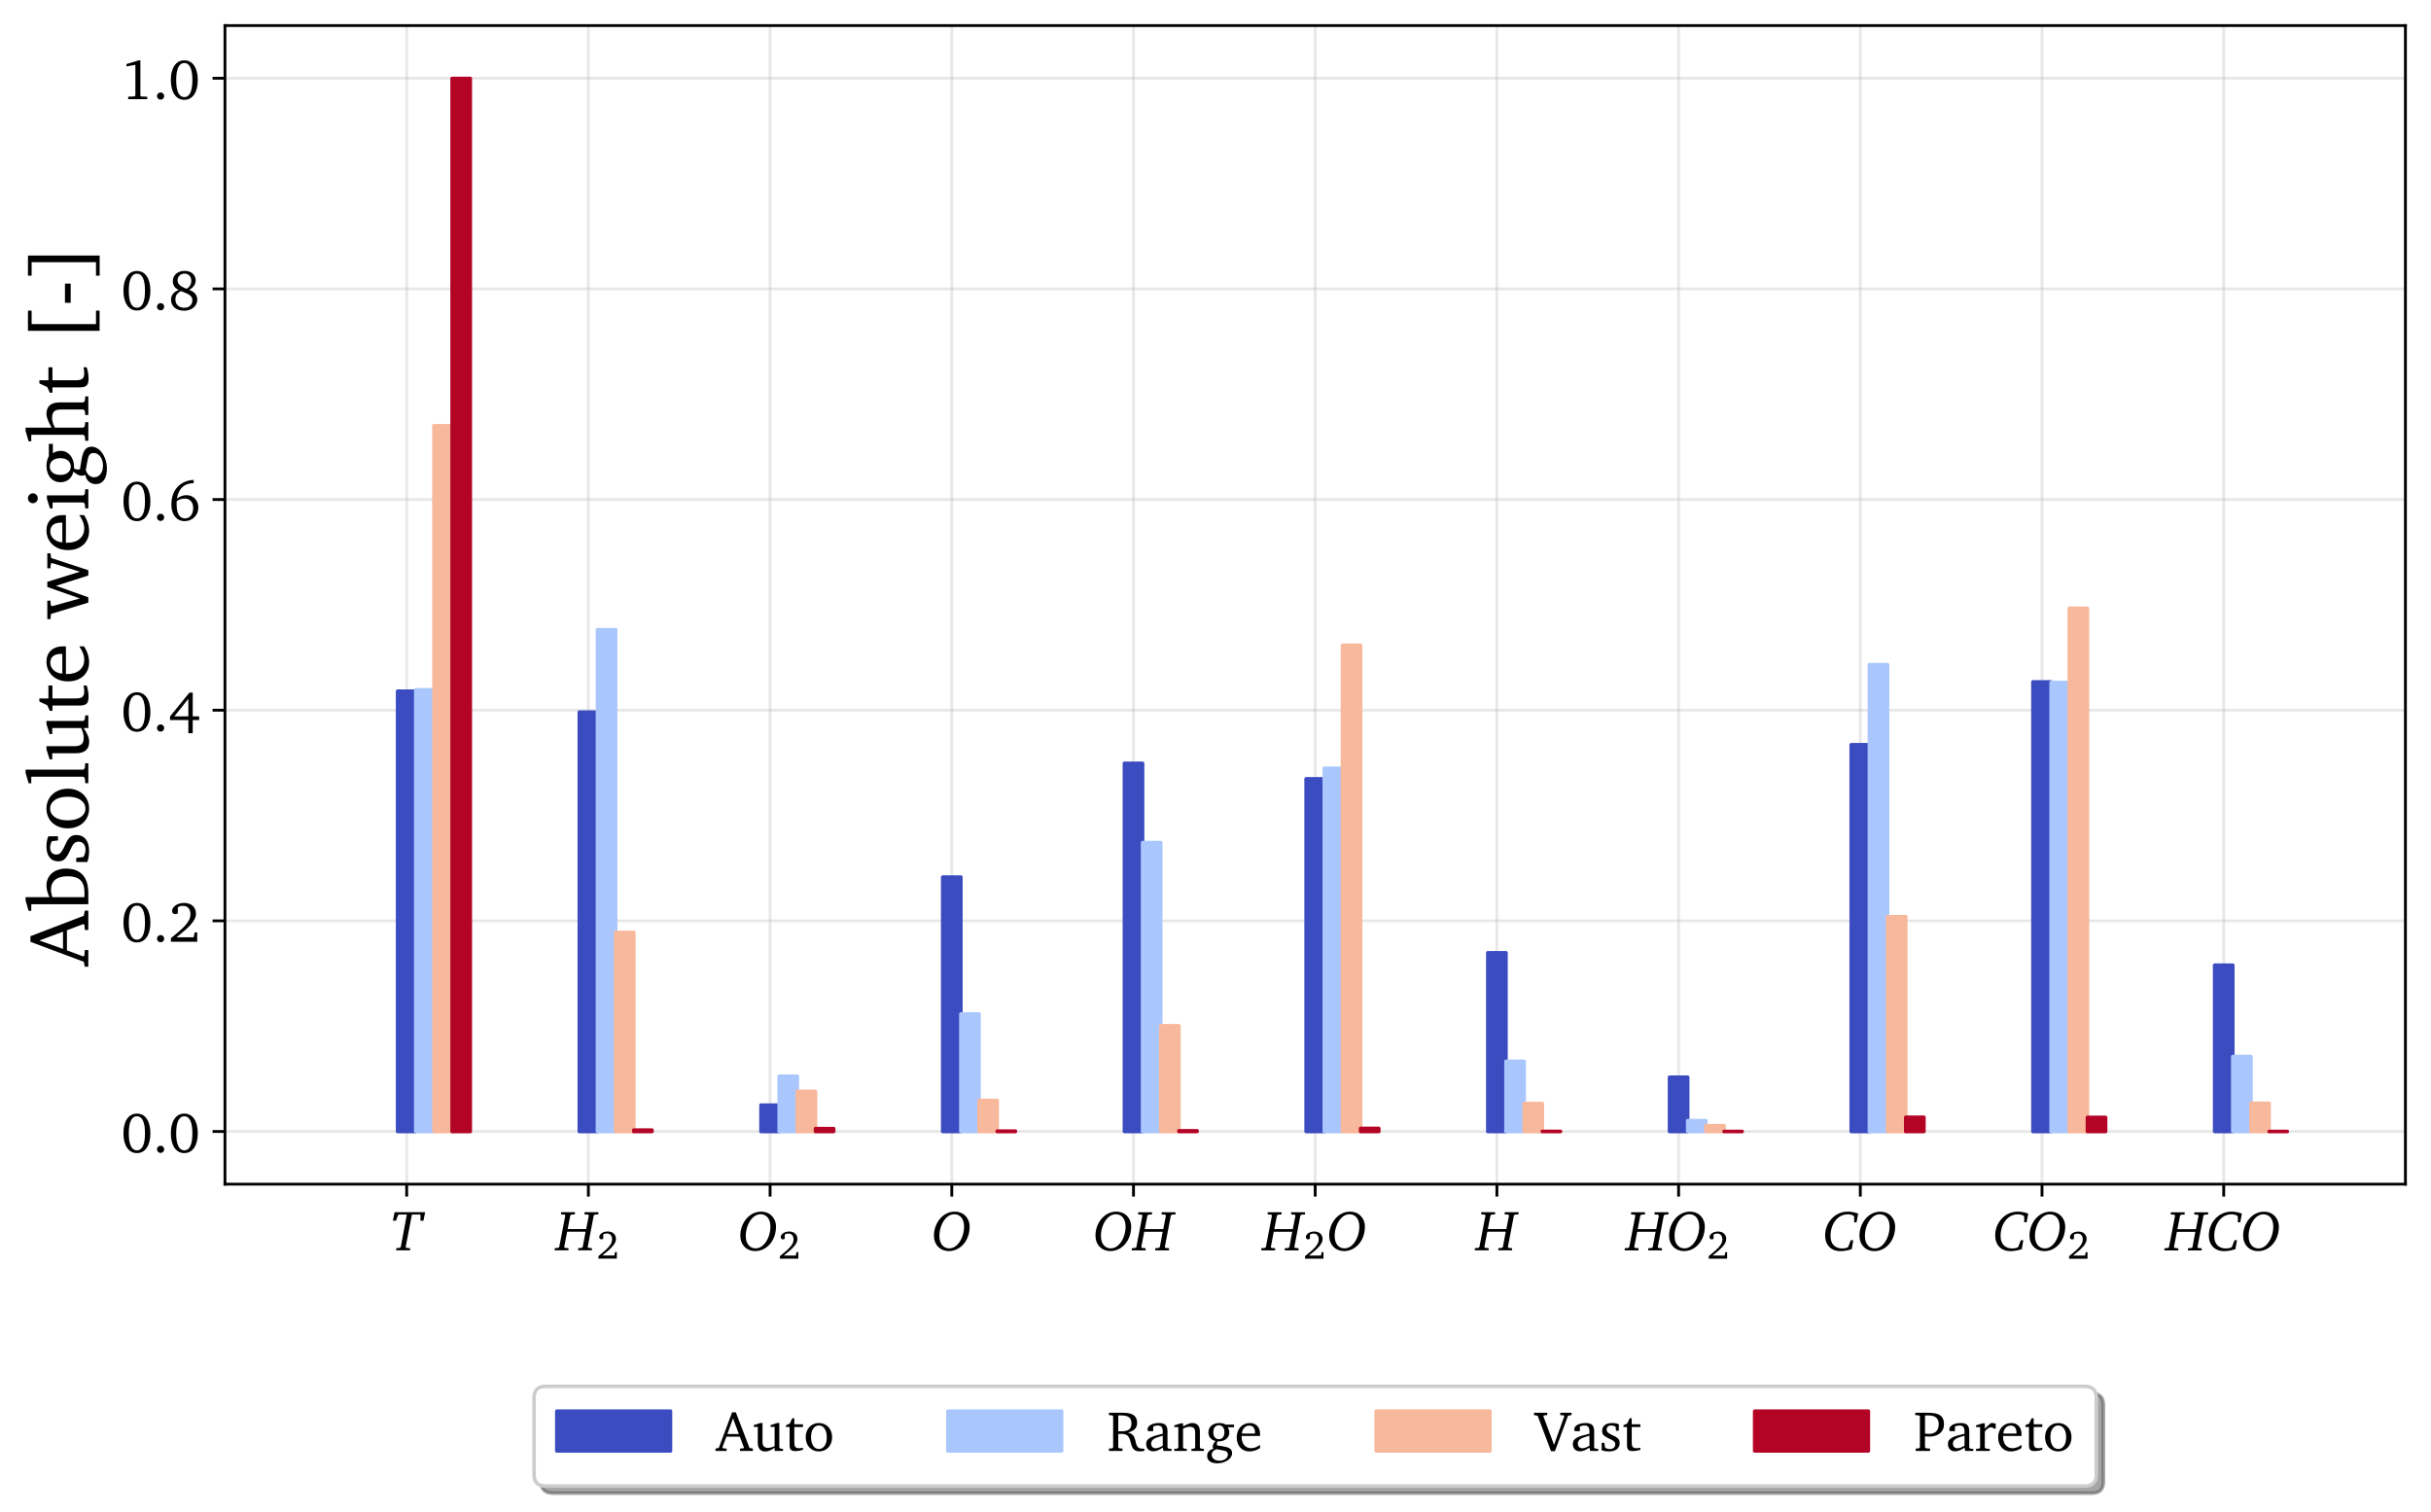 <?xml version="1.0" encoding="utf-8" standalone="no"?>
<!DOCTYPE svg PUBLIC "-//W3C//DTD SVG 1.1//EN"
  "http://www.w3.org/Graphics/SVG/1.1/DTD/svg11.dtd">
<!-- Created with matplotlib (https://matplotlib.org/) -->
<svg height="425.546pt" version="1.1" viewBox="0 0 684.331 425.546" width="684.331pt" xmlns="http://www.w3.org/2000/svg" xmlns:xlink="http://www.w3.org/1999/xlink">
 <defs>
  <style type="text/css">
*{stroke-linecap:butt;stroke-linejoin:round;}
  </style>
 </defs>
 <g id="figure_1">
  <g id="patch_1">
   <path d="M 0 425.546 
L 684.331 425.546 
L 684.331 0 
L 0 0 
z
" style="fill:#ffffff;"/>
  </g>
  <g id="axes_1">
   <g id="patch_2">
    <path d="M 63.331 333.36 
L 677.131 333.36 
L 677.131 7.2 
L 63.331 7.2 
z
" style="fill:#ffffff;"/>
   </g>
   <g id="matplotlib.axis_1">
    <g id="xtick_1">
     <g id="line2d_1">
      <path clip-path="url(#p8cff51b302)" d="M 114.481 333.36 
L 114.481 7.2 
" style="fill:none;stroke:#b0b0b0;stroke-linecap:square;stroke-opacity:0.3;stroke-width:0.8;"/>
     </g>
     <g id="line2d_2">
      <defs>
       <path d="M 0 0 
L 0 3.5 
" id="m702a5526df" style="stroke:#000000;stroke-width:0.8;"/>
      </defs>
      <g>
       <use style="stroke:#000000;stroke-width:0.8;" x="114.481" xlink:href="#m702a5526df" y="333.36"/>
      </g>
     </g>
     <g id="text_1">
      <!-- $T$ -->
      <defs>
       <path d="M 7.203 67.094 
L 4.297 52.203 
L 9.797 52.203 
L 13 61.5 
L 14.703 63 
L 28.797 63 
L 18.094 5.797 
L 16.5 4.406 
L 10.094 3.797 
L 10.094 0 
L 34.5 0 
L 34.5 3.797 
L 28 4.406 
L 26.703 5.797 
L 37.703 63 
L 51.906 63 
L 53 61.5 
L 52.594 52.203 
L 58 52.203 
L 61 67.094 
z
" id="Charter-Italic-84"/>
      </defs>
      <g transform="translate(109.921 352.135)scale(0.16 -0.16)">
       <use transform="translate(0 0.906)" xlink:href="#Charter-Italic-84"/>
      </g>
     </g>
    </g>
    <g id="xtick_2">
     <g id="line2d_3">
      <path clip-path="url(#p8cff51b302)" d="M 165.631 333.36 
L 165.631 7.2 
" style="fill:none;stroke:#b0b0b0;stroke-linecap:square;stroke-opacity:0.3;stroke-width:0.8;"/>
     </g>
     <g id="line2d_4">
      <g>
       <use style="stroke:#000000;stroke-width:0.8;" x="165.631" xlink:href="#m702a5526df" y="333.36"/>
      </g>
     </g>
     <g id="text_2">
      <!-- $H_2$ -->
      <defs>
       <path d="M 8.406 67.094 
L 8.406 63.297 
L 14.906 62.797 
L 15.906 61.297 
L 5.203 5.797 
L 3.594 4.406 
L -2.797 3.797 
L -2.797 0 
L 21.5 0 
L 21.5 3.797 
L 15.094 4.406 
L 13.906 5.797 
L 19.094 32.797 
L 51.594 32.797 
L 46.5 5.797 
L 45 4.406 
L 38.5 3.797 
L 38.5 0 
L 62.703 0 
L 62.703 3.797 
L 56.297 4.406 
L 55.297 5.797 
L 65.906 61.297 
L 67.5 62.797 
L 74.094 63.297 
L 74.094 67.094 
L 49.703 67.094 
L 49.703 63.297 
L 56.094 62.797 
L 57.297 61.297 
L 52.594 37.406 
L 20 37.406 
L 24.703 61.297 
L 26.203 62.797 
L 32.797 63.297 
L 32.797 67.094 
z
" id="Charter-Italic-72"/>
       <path d="M 44.203 7.906 
L 46 16.406 
L 50.5 16.406 
L 50.5 0 
L 4.203 0 
L 4.203 6.297 
Q 12.406 13 18.797 18.5 
Q 25.203 24 29.594 28.953 
Q 34 33.906 36.297 38.547 
Q 38.594 43.203 38.594 48.094 
Q 38.594 55.297 35.094 59.25 
Q 31.594 63.203 25.297 63.203 
Q 23 63.203 20.844 62.641 
Q 18.703 62.094 16.406 60.797 
L 16.406 50.094 
Q 14.297 48.594 11.906 48.594 
Q 9.297 48.594 7.797 50.094 
Q 6.297 51.594 6.297 54.203 
Q 6.297 56.797 7.844 59.344 
Q 9.406 61.906 12.25 63.906 
Q 15.094 65.906 18.938 67.094 
Q 22.797 68.297 27.5 68.297 
Q 32.297 68.297 36.141 66.938 
Q 40 65.594 42.703 63.094 
Q 45.406 60.594 46.844 57.094 
Q 48.297 53.594 48.297 49.406 
Q 48.297 44.703 46.047 40.094 
Q 43.797 35.5 39.438 30.547 
Q 35.094 25.594 28.75 20.047 
Q 22.406 14.5 14.094 7.906 
z
" id="Charter-50"/>
      </defs>
      <g transform="translate(156.591 352.135)scale(0.16 -0.16)">
       <use transform="translate(0 0.906)" xlink:href="#Charter-Italic-72"/>
       <use transform="translate(71.2 -13.672)scale(0.7)" xlink:href="#Charter-50"/>
      </g>
     </g>
    </g>
    <g id="xtick_3">
     <g id="line2d_5">
      <path clip-path="url(#p8cff51b302)" d="M 216.781 333.36 
L 216.781 7.2 
" style="fill:none;stroke:#b0b0b0;stroke-linecap:square;stroke-opacity:0.3;stroke-width:0.8;"/>
     </g>
     <g id="line2d_6">
      <g>
       <use style="stroke:#000000;stroke-width:0.8;" x="216.781" xlink:href="#m702a5526df" y="333.36"/>
      </g>
     </g>
     <g id="text_3">
      <!-- $O_2$ -->
      <defs>
       <path d="M 40.5 68.203 
C 30.297 68.203 20.297 63.094 13.5 54.094 
C 7.406 46.094 4.094 36.297 4.094 25.906 
C 4.094 10 15 -1.203 30.5 -1.203 
C 40.906 -1.203 50.797 3.906 57.703 12.906 
C 63.594 20.594 66.906 30.797 66.906 42 
C 66.906 50.797 63 58.594 56.203 63.594 
C 52.203 66.5 46.797 68.203 40.5 68.203 
z
M 57.094 41.906 
C 57.094 32 54 22 49.203 14.906 
C 44.094 7.406 37.906 3.594 31 3.594 
C 20.703 3.594 13.703 11.906 13.703 25.297 
C 13.703 35.094 16.703 45.094 21.594 52.297 
C 26.703 59.797 33 63.594 39.797 63.594 
C 50.203 63.594 57.094 55.5 57.094 41.906 
z
" id="Charter-Italic-79"/>
      </defs>
      <g transform="translate(207.741 352.135)scale(0.16 -0.16)">
       <use transform="translate(0 0.797)" xlink:href="#Charter-Italic-79"/>
       <use transform="translate(70.8 -13.781)scale(0.7)" xlink:href="#Charter-50"/>
      </g>
     </g>
    </g>
    <g id="xtick_4">
     <g id="line2d_7">
      <path clip-path="url(#p8cff51b302)" d="M 267.931 333.36 
L 267.931 7.2 
" style="fill:none;stroke:#b0b0b0;stroke-linecap:square;stroke-opacity:0.3;stroke-width:0.8;"/>
     </g>
     <g id="line2d_8">
      <g>
       <use style="stroke:#000000;stroke-width:0.8;" x="267.931" xlink:href="#m702a5526df" y="333.36"/>
      </g>
     </g>
     <g id="text_4">
      <!-- $O$ -->
      <g transform="translate(262.251 352.135)scale(0.16 -0.16)">
       <use transform="translate(0 0.797)" xlink:href="#Charter-Italic-79"/>
      </g>
     </g>
    </g>
    <g id="xtick_5">
     <g id="line2d_9">
      <path clip-path="url(#p8cff51b302)" d="M 319.081 333.36 
L 319.081 7.2 
" style="fill:none;stroke:#b0b0b0;stroke-linecap:square;stroke-opacity:0.3;stroke-width:0.8;"/>
     </g>
     <g id="line2d_10">
      <g>
       <use style="stroke:#000000;stroke-width:0.8;" x="319.081" xlink:href="#m702a5526df" y="333.36"/>
      </g>
     </g>
     <g id="text_5">
      <!-- $OH$ -->
      <g transform="translate(307.721 352.135)scale(0.16 -0.16)">
       <use transform="translate(0 0.797)" xlink:href="#Charter-Italic-79"/>
       <use transform="translate(70.8 0.797)" xlink:href="#Charter-Italic-72"/>
      </g>
     </g>
    </g>
    <g id="xtick_6">
     <g id="line2d_11">
      <path clip-path="url(#p8cff51b302)" d="M 370.231 333.36 
L 370.231 7.2 
" style="fill:none;stroke:#b0b0b0;stroke-linecap:square;stroke-opacity:0.3;stroke-width:0.8;"/>
     </g>
     <g id="line2d_12">
      <g>
       <use style="stroke:#000000;stroke-width:0.8;" x="370.231" xlink:href="#m702a5526df" y="333.36"/>
      </g>
     </g>
     <g id="text_6">
      <!-- $H_2O$ -->
      <g transform="translate(355.511 352.135)scale(0.16 -0.16)">
       <use transform="translate(0 0.797)" xlink:href="#Charter-Italic-72"/>
       <use transform="translate(71.2 -13.781)scale(0.7)" xlink:href="#Charter-50"/>
       <use transform="translate(112.55 0.797)" xlink:href="#Charter-Italic-79"/>
      </g>
     </g>
    </g>
    <g id="xtick_7">
     <g id="line2d_13">
      <path clip-path="url(#p8cff51b302)" d="M 421.381 333.36 
L 421.381 7.2 
" style="fill:none;stroke:#b0b0b0;stroke-linecap:square;stroke-opacity:0.3;stroke-width:0.8;"/>
     </g>
     <g id="line2d_14">
      <g>
       <use style="stroke:#000000;stroke-width:0.8;" x="421.381" xlink:href="#m702a5526df" y="333.36"/>
      </g>
     </g>
     <g id="text_7">
      <!-- $H$ -->
      <g transform="translate(415.621 352.135)scale(0.16 -0.16)">
       <use transform="translate(0 0.906)" xlink:href="#Charter-Italic-72"/>
      </g>
     </g>
    </g>
    <g id="xtick_8">
     <g id="line2d_15">
      <path clip-path="url(#p8cff51b302)" d="M 472.531 333.36 
L 472.531 7.2 
" style="fill:none;stroke:#b0b0b0;stroke-linecap:square;stroke-opacity:0.3;stroke-width:0.8;"/>
     </g>
     <g id="line2d_16">
      <g>
       <use style="stroke:#000000;stroke-width:0.8;" x="472.531" xlink:href="#m702a5526df" y="333.36"/>
      </g>
     </g>
     <g id="text_8">
      <!-- $HO_2$ -->
      <g transform="translate(457.811 352.135)scale(0.16 -0.16)">
       <use transform="translate(0 0.797)" xlink:href="#Charter-Italic-72"/>
       <use transform="translate(71.2 0.797)" xlink:href="#Charter-Italic-79"/>
       <use transform="translate(142 -13.781)scale(0.7)" xlink:href="#Charter-50"/>
      </g>
     </g>
    </g>
    <g id="xtick_9">
     <g id="line2d_17">
      <path clip-path="url(#p8cff51b302)" d="M 523.681 333.36 
L 523.681 7.2 
" style="fill:none;stroke:#b0b0b0;stroke-linecap:square;stroke-opacity:0.3;stroke-width:0.8;"/>
     </g>
     <g id="line2d_18">
      <g>
       <use style="stroke:#000000;stroke-width:0.8;" x="523.681" xlink:href="#m702a5526df" y="333.36"/>
      </g>
     </g>
     <g id="text_9">
      <!-- $CO$ -->
      <defs>
       <path d="M 62.203 64.906 
C 55.703 67.203 49.703 68.297 44.094 68.297 
C 34.906 68.297 26.5 65.297 19.594 59.703 
C 9.797 51.594 4.094 39.5 4.094 26.5 
C 4.094 9.594 14.5 -1.203 31 -1.203 
C 37.203 -1.203 44 0 50.906 2.297 
L 53.594 18.094 
L 49.297 18.094 
L 44.906 6.594 
L 43 4.906 
C 40.094 4 37.203 3.5 34.406 3.5 
C 21.203 3.5 13.594 11.5 13.594 25.297 
C 13.594 38.406 18.297 49.797 26.094 56.797 
C 31 61.203 37.203 63.594 43.797 63.594 
C 47.5 63.594 51 62.797 54.406 61 
L 55.203 59.094 
L 55.203 49.5 
L 59.406 49.5 
z
" id="Charter-Italic-67"/>
      </defs>
      <g transform="translate(513.121 352.135)scale(0.16 -0.16)">
       <use transform="translate(0 0.703)" xlink:href="#Charter-Italic-67"/>
       <use transform="translate(60.4 0.703)" xlink:href="#Charter-Italic-79"/>
      </g>
     </g>
    </g>
    <g id="xtick_10">
     <g id="line2d_19">
      <path clip-path="url(#p8cff51b302)" d="M 574.831 333.36 
L 574.831 7.2 
" style="fill:none;stroke:#b0b0b0;stroke-linecap:square;stroke-opacity:0.3;stroke-width:0.8;"/>
     </g>
     <g id="line2d_20">
      <g>
       <use style="stroke:#000000;stroke-width:0.8;" x="574.831" xlink:href="#m702a5526df" y="333.36"/>
      </g>
     </g>
     <g id="text_10">
      <!-- $CO_2$ -->
      <g transform="translate(560.991 352.135)scale(0.16 -0.16)">
       <use transform="translate(0 0.703)" xlink:href="#Charter-Italic-67"/>
       <use transform="translate(60.4 0.703)" xlink:href="#Charter-Italic-79"/>
       <use transform="translate(131.2 -13.875)scale(0.7)" xlink:href="#Charter-50"/>
      </g>
     </g>
    </g>
    <g id="xtick_11">
     <g id="line2d_21">
      <path clip-path="url(#p8cff51b302)" d="M 625.981 333.36 
L 625.981 7.2 
" style="fill:none;stroke:#b0b0b0;stroke-linecap:square;stroke-opacity:0.3;stroke-width:0.8;"/>
     </g>
     <g id="line2d_22">
      <g>
       <use style="stroke:#000000;stroke-width:0.8;" x="625.981" xlink:href="#m702a5526df" y="333.36"/>
      </g>
     </g>
     <g id="text_11">
      <!-- $HCO$ -->
      <g transform="translate(609.741 352.135)scale(0.16 -0.16)">
       <use transform="translate(0 0.703)" xlink:href="#Charter-Italic-72"/>
       <use transform="translate(71.2 0.703)" xlink:href="#Charter-Italic-67"/>
       <use transform="translate(131.6 0.703)" xlink:href="#Charter-Italic-79"/>
      </g>
     </g>
    </g>
   </g>
   <g id="matplotlib.axis_2">
    <g id="ytick_1">
     <g id="line2d_23">
      <path clip-path="url(#p8cff51b302)" d="M 63.331 318.535 
L 677.131 318.535 
" style="fill:none;stroke:#b0b0b0;stroke-linecap:square;stroke-opacity:0.3;stroke-width:0.8;"/>
     </g>
     <g id="line2d_24">
      <defs>
       <path d="M 0 0 
L -3.5 0 
" id="m1676f8553c" style="stroke:#000000;stroke-width:0.8;"/>
      </defs>
      <g>
       <use style="stroke:#000000;stroke-width:0.8;" x="63.331" xlink:href="#m1676f8553c" y="318.535"/>
      </g>
     </g>
     <g id="text_12">
      <!-- 0.0 -->
      <defs>
       <path d="M 27.797 68.297 
Q 33.203 68.297 37.547 66 
Q 41.906 63.703 45 59.25 
Q 48.094 54.797 49.797 48.344 
Q 51.5 41.906 51.5 33.594 
Q 51.5 25.297 49.797 18.844 
Q 48.094 12.406 45 7.953 
Q 41.906 3.5 37.547 1.141 
Q 33.203 -1.203 27.797 -1.203 
Q 22.406 -1.203 18.047 1.141 
Q 13.703 3.5 10.594 7.953 
Q 7.5 12.406 5.797 18.844 
Q 4.094 25.297 4.094 33.594 
Q 4.094 41.906 5.797 48.344 
Q 7.5 54.797 10.594 59.25 
Q 13.703 63.703 18.047 66 
Q 22.406 68.297 27.797 68.297 
z
M 27.797 63.594 
Q 20.906 63.594 17.203 56.047 
Q 13.5 48.5 13.5 33.5 
Q 13.5 18.594 17.203 11.094 
Q 20.906 3.594 27.797 3.594 
Q 34.703 3.594 38.344 11.141 
Q 42 18.703 42 33.594 
Q 42 48.5 38.344 56.047 
Q 34.703 63.594 27.797 63.594 
z
" id="Charter-48"/>
       <path d="M 13.906 11.797 
Q 16.5 11.797 18.344 9.938 
Q 20.203 8.094 20.203 5.406 
Q 20.203 2.797 18.344 0.938 
Q 16.5 -0.906 13.906 -0.906 
Q 11.297 -0.906 9.391 0.891 
Q 7.5 2.703 7.5 5.406 
Q 7.5 8.094 9.391 9.938 
Q 11.297 11.797 13.906 11.797 
z
" id="Charter-46"/>
      </defs>
      <g transform="translate(34.094 324.422)scale(0.16 -0.16)">
       <use xlink:href="#Charter-48"/>
       <use x="55.6" xlink:href="#Charter-46"/>
       <use x="83.4" xlink:href="#Charter-48"/>
      </g>
     </g>
    </g>
    <g id="ytick_2">
     <g id="line2d_25">
      <path clip-path="url(#p8cff51b302)" d="M 63.331 259.233 
L 677.131 259.233 
" style="fill:none;stroke:#b0b0b0;stroke-linecap:square;stroke-opacity:0.3;stroke-width:0.8;"/>
     </g>
     <g id="line2d_26">
      <g>
       <use style="stroke:#000000;stroke-width:0.8;" x="63.331" xlink:href="#m1676f8553c" y="259.233"/>
      </g>
     </g>
     <g id="text_13">
      <!-- 0.2 -->
      <g transform="translate(34.094 265.12)scale(0.16 -0.16)">
       <use xlink:href="#Charter-48"/>
       <use x="55.6" xlink:href="#Charter-46"/>
       <use x="83.4" xlink:href="#Charter-50"/>
      </g>
     </g>
    </g>
    <g id="ytick_3">
     <g id="line2d_27">
      <path clip-path="url(#p8cff51b302)" d="M 63.331 199.931 
L 677.131 199.931 
" style="fill:none;stroke:#b0b0b0;stroke-linecap:square;stroke-opacity:0.3;stroke-width:0.8;"/>
     </g>
     <g id="line2d_28">
      <g>
       <use style="stroke:#000000;stroke-width:0.8;" x="63.331" xlink:href="#m1676f8553c" y="199.931"/>
      </g>
     </g>
     <g id="text_14">
      <!-- 0.4 -->
      <defs>
       <path d="M 42.594 67.703 
L 42.594 25.906 
L 53.906 25.906 
L 53.906 19.406 
L 42.594 19.406 
L 42.594 -3.703 
L 34.906 -3.703 
L 34.906 19.406 
L 2.703 19.406 
L 2.703 25.906 
L 36.797 67.703 
z
M 10.203 25.906 
L 34.906 25.906 
L 34.906 56.797 
z
" id="Charter-52"/>
      </defs>
      <g transform="translate(34.094 205.818)scale(0.16 -0.16)">
       <use xlink:href="#Charter-48"/>
       <use x="55.6" xlink:href="#Charter-46"/>
       <use x="83.4" xlink:href="#Charter-52"/>
      </g>
     </g>
    </g>
    <g id="ytick_4">
     <g id="line2d_29">
      <path clip-path="url(#p8cff51b302)" d="M 63.331 140.629 
L 677.131 140.629 
" style="fill:none;stroke:#b0b0b0;stroke-linecap:square;stroke-opacity:0.3;stroke-width:0.8;"/>
     </g>
     <g id="line2d_30">
      <g>
       <use style="stroke:#000000;stroke-width:0.8;" x="63.331" xlink:href="#m1676f8553c" y="140.629"/>
      </g>
     </g>
     <g id="text_15">
      <!-- 0.6 -->
      <defs>
       <path d="M 44.297 65.594 
L 44 65.594 
Q 31.906 65.594 24.453 58.688 
Q 17 51.797 14.703 38.406 
Q 22.594 44.5 31.703 44.5 
Q 36.203 44.5 40 42.891 
Q 43.797 41.297 46.547 38.391 
Q 49.297 35.5 50.891 31.5 
Q 52.5 27.5 52.5 22.703 
Q 52.5 17.594 50.641 13.25 
Q 48.797 8.906 45.547 5.703 
Q 42.297 2.5 37.844 0.641 
Q 33.406 -1.203 28.297 -1.203 
Q 23.203 -1.203 18.953 0.797 
Q 14.703 2.797 11.594 6.5 
Q 8.5 10.203 6.75 15.547 
Q 5 20.906 5 27.703 
Q 5 37.297 7.703 45.094 
Q 10.406 52.906 15.453 58.547 
Q 20.5 64.203 27.797 67.5 
Q 35.094 70.797 44.297 71.406 
z
M 14.5 34 
Q 14.297 32.406 14.297 30.844 
Q 14.297 29.297 14.297 27.906 
Q 14.297 15.906 18.141 9.75 
Q 22 3.594 29.094 3.594 
Q 32.203 3.594 34.844 4.938 
Q 37.5 6.297 39.391 8.688 
Q 41.297 11.094 42.344 14.438 
Q 43.406 17.797 43.406 21.797 
Q 43.406 29.594 39.406 34.047 
Q 35.406 38.5 29 38.5 
Q 20.594 38.5 14.5 34 
z
" id="Charter-54"/>
      </defs>
      <g transform="translate(34.094 146.517)scale(0.16 -0.16)">
       <use xlink:href="#Charter-48"/>
       <use x="55.6" xlink:href="#Charter-46"/>
       <use x="83.4" xlink:href="#Charter-54"/>
      </g>
     </g>
    </g>
    <g id="ytick_5">
     <g id="line2d_31">
      <path clip-path="url(#p8cff51b302)" d="M 63.331 81.327 
L 677.131 81.327 
" style="fill:none;stroke:#b0b0b0;stroke-linecap:square;stroke-opacity:0.3;stroke-width:0.8;"/>
     </g>
     <g id="line2d_32">
      <g>
       <use style="stroke:#000000;stroke-width:0.8;" x="63.331" xlink:href="#m1676f8553c" y="81.327"/>
      </g>
     </g>
     <g id="text_16">
      <!-- 0.8 -->
      <defs>
       <path d="M 32.094 36.906 
Q 36 39.5 38.047 43.094 
Q 40.094 46.703 40.094 50.703 
Q 40.094 56.703 36.797 60.203 
Q 33.5 63.703 28 63.703 
Q 25.406 63.703 23.203 62.797 
Q 21 61.906 19.344 60.297 
Q 17.703 58.703 16.797 56.547 
Q 15.906 54.406 15.906 51.906 
Q 15.906 46.906 19.906 43.344 
Q 23.906 39.797 32.094 36.906 
z
M 36.297 35.094 
Q 43.406 32.594 47 28.188 
Q 50.594 23.797 50.594 17.906 
Q 50.594 13.906 48.938 10.344 
Q 47.297 6.797 44.25 4.141 
Q 41.203 1.5 36.953 -0.047 
Q 32.703 -1.594 27.5 -1.594 
Q 22.094 -1.594 17.797 -0.141 
Q 13.5 1.297 10.547 3.844 
Q 7.594 6.406 6 9.953 
Q 4.406 13.5 4.406 17.703 
Q 4.406 29.703 18.094 35 
Q 7.594 39.406 7.594 50.406 
Q 7.594 54.406 9.094 57.703 
Q 10.594 61 13.297 63.391 
Q 16 65.797 19.797 67.141 
Q 23.594 68.5 28.297 68.5 
Q 32.797 68.5 36.391 67.25 
Q 40 66 42.547 63.75 
Q 45.094 61.5 46.438 58.391 
Q 47.797 55.297 47.797 51.703 
Q 47.797 46.703 44.844 42.344 
Q 41.906 38 36.297 35.094 
z
M 21.906 32.906 
Q 16.797 30.203 14.438 26.797 
Q 12.094 23.406 12.094 18.297 
Q 12.094 11.703 16.344 7.641 
Q 20.594 3.594 27.797 3.594 
Q 34.297 3.594 38.141 7.25 
Q 42 10.906 42 16.906 
Q 42 19.906 40.75 22.047 
Q 39.5 24.203 37 26 
Q 34.5 27.797 30.703 29.391 
Q 26.906 31 21.906 32.906 
z
" id="Charter-56"/>
      </defs>
      <g transform="translate(34.094 87.215)scale(0.16 -0.16)">
       <use xlink:href="#Charter-48"/>
       <use x="55.6" xlink:href="#Charter-46"/>
       <use x="83.4" xlink:href="#Charter-56"/>
      </g>
     </g>
    </g>
    <g id="ytick_6">
     <g id="line2d_33">
      <path clip-path="url(#p8cff51b302)" d="M 63.331 22.025 
L 677.131 22.025 
" style="fill:none;stroke:#b0b0b0;stroke-linecap:square;stroke-opacity:0.3;stroke-width:0.8;"/>
     </g>
     <g id="line2d_34">
      <g>
       <use style="stroke:#000000;stroke-width:0.8;" x="63.331" xlink:href="#m1676f8553c" y="22.025"/>
      </g>
     </g>
     <g id="text_17">
      <!-- 1.0 -->
      <defs>
       <path d="M 33.906 68.297 
L 33.906 6.203 
L 35.094 4.703 
L 45.906 4.203 
L 45.906 0 
L 12.406 0 
L 12.406 4.297 
L 23.906 4.906 
L 25.094 6.594 
L 25.094 60.406 
L 9.406 57.594 
L 9.406 61.797 
L 31.094 68.297 
z
" id="Charter-49"/>
      </defs>
      <g transform="translate(34.094 27.913)scale(0.16 -0.16)">
       <use xlink:href="#Charter-49"/>
       <use x="55.6" xlink:href="#Charter-46"/>
       <use x="83.4" xlink:href="#Charter-48"/>
      </g>
     </g>
    </g>
    <g id="text_18">
     <!-- Absolute weight [-] -->
     <defs>
      <path d="M 35 67.906 
L 59 5.297 
L 65 4.094 
L 65 0 
L 42.297 0 
L 42.297 4.094 
L 48.5 4.594 
L 49.203 6 
L 42 25.094 
L 18.406 25.094 
L 11.297 6 
L 12.297 4.594 
L 18.797 4.094 
L 18.797 0 
L -0.797 0 
L -0.797 4.094 
L 5 5.297 
L 28.406 67.906 
z
M 20.094 29.703 
L 40.297 29.703 
L 30 57.406 
z
" id="Charter-65"/>
      <path d="M 16.906 73.594 
L 16.906 45.594 
Q 24.203 49.094 30.594 49.094 
Q 35 49.094 38.641 47.438 
Q 42.297 45.797 44.891 42.797 
Q 47.5 39.797 48.953 35.594 
Q 50.406 31.406 50.406 26.297 
Q 50.406 13.297 43.094 6.641 
Q 35.797 0 21.406 0 
L 8.594 0 
L 8.594 66.906 
L 0.797 66.906 
L 0.797 70 
L 13.094 73.594 
z
M 16.906 4.594 
Q 19.203 4.5 20.594 4.5 
Q 22 4.5 22.406 4.5 
Q 32.203 4.5 36.797 9.25 
Q 41.406 14 41.406 24.406 
Q 41.406 33.797 37.297 38.797 
Q 33.203 43.797 25.703 43.797 
Q 23.797 43.797 21.594 43.391 
Q 19.406 43 16.906 42.203 
z
" id="Charter-98"/>
      <path d="M 34.406 35.594 
L 29.5 35.594 
L 28.703 42.703 
Q 24.797 44.797 21.297 44.797 
Q 17.297 44.797 15.141 42.891 
Q 13 41 13 37.594 
Q 13 34.406 15.141 32.453 
Q 17.297 30.5 21.5 28.5 
Q 24.094 27.203 26.844 25.953 
Q 29.594 24.703 32.094 22.703 
Q 35.906 19.703 35.906 14.094 
Q 35.906 7.094 31 3.094 
Q 26.094 -0.906 17.203 -0.906 
Q 13.406 -0.906 10.094 -0.344 
Q 6.797 0.203 4.203 1.203 
L 4.203 14.203 
L 9 14.203 
L 10.203 5.703 
Q 14.406 3.297 18.703 3.297 
Q 23.094 3.297 25.594 5.594 
Q 28.094 7.906 28.094 11.406 
Q 28.094 13.297 27.438 14.688 
Q 26.797 16.094 25.5 17.188 
Q 24.203 18.297 22.297 19.297 
Q 20.406 20.297 17.906 21.406 
Q 11.5 24.203 8.25 27.141 
Q 5 30.094 5 35.094 
Q 5 41.703 9.547 45.391 
Q 14.094 49.094 22.703 49.094 
Q 29.406 49.094 34.406 46.906 
z
" id="Charter-115"/>
      <path d="M 26.906 49.094 
Q 32 49.094 36.25 47.25 
Q 40.5 45.406 43.594 42.094 
Q 46.703 38.797 48.453 34.188 
Q 50.203 29.594 50.203 24.094 
Q 50.203 18.5 48.453 13.891 
Q 46.703 9.297 43.594 6 
Q 40.5 2.703 36.203 0.891 
Q 31.906 -0.906 26.906 -0.906 
Q 21.906 -0.906 17.656 0.891 
Q 13.406 2.703 10.297 6 
Q 7.203 9.297 5.453 13.891 
Q 3.703 18.5 3.703 24.094 
Q 3.703 29.703 5.453 34.297 
Q 7.203 38.906 10.25 42.203 
Q 13.297 45.5 17.547 47.297 
Q 21.797 49.094 26.906 49.094 
z
M 26.906 44.797 
Q 20.797 44.797 16.938 39.344 
Q 13.094 33.906 13.094 24.094 
Q 13.094 19.297 14.141 15.438 
Q 15.203 11.594 17 8.891 
Q 18.797 6.203 21.344 4.797 
Q 23.906 3.406 26.906 3.406 
Q 33 3.406 36.891 8.844 
Q 40.797 14.297 40.797 24.094 
Q 40.797 33.797 36.891 39.297 
Q 33 44.797 26.906 44.797 
z
" id="Charter-111"/>
      <path d="M 2.797 3.594 
L 8.703 4.094 
L 10.406 5.703 
L 10.406 66.906 
L 2.703 66.906 
L 2.703 70 
L 14.906 73.594 
L 18.703 73.594 
L 18.703 5.703 
L 20.5 4.094 
L 26.203 3.594 
L 26.203 0 
L 2.797 0 
z
" id="Charter-108"/>
      <path d="M 18 49.094 
L 18 16 
Q 18 10.594 20.297 8 
Q 22.594 5.406 27.703 5.406 
Q 33.094 5.406 39.297 8.406 
L 39.297 42.297 
L 32.203 42.297 
L 32.203 45.406 
L 43.797 49.094 
L 47.594 49.094 
L 47.594 5.703 
L 49.406 4.094 
L 54.094 3.594 
L 54.094 0 
L 39.297 0 
L 39.297 5.594 
Q 34.797 2.406 30.797 0.703 
Q 26.797 -1 23.094 -1 
Q 16.594 -1 13.141 2.891 
Q 9.703 6.797 9.703 14.297 
L 9.703 42.297 
L 2.594 42.297 
L 2.594 45.406 
L 14.203 49.094 
z
" id="Charter-117"/>
      <path d="M 2.5 42.094 
L 2.5 45.203 
L 9.094 48.094 
L 13.406 57.406 
L 17.094 57.406 
L 17.094 46.797 
L 32.297 46.797 
L 32.297 42.094 
L 17.094 42.094 
L 17.094 15.703 
Q 17.094 12.797 17.391 10.75 
Q 17.703 8.703 18.594 7.391 
Q 19.5 6.094 21.141 5.438 
Q 22.797 4.797 25.406 4.797 
Q 28.594 4.797 32.297 5.594 
L 32.297 1.906 
Q 28.797 0.797 25.438 0.25 
Q 22.094 -0.297 19.203 -0.297 
Q 13 -0.297 10.891 2.094 
Q 8.797 4.5 8.797 9.797 
L 8.797 42.094 
z
" id="Charter-116"/>
      <path d="M 44.797 5.094 
Q 40.297 2.094 35.547 0.594 
Q 30.797 -0.906 26 -0.906 
Q 21 -0.906 16.891 0.891 
Q 12.797 2.703 9.891 5.891 
Q 7 9.094 5.344 13.641 
Q 3.703 18.203 3.703 23.703 
Q 3.703 29.406 5.391 34.047 
Q 7.094 38.703 10.188 42.047 
Q 13.297 45.406 17.547 47.25 
Q 21.797 49.094 26.797 49.094 
Q 35 49.094 39.891 43.891 
Q 44.797 38.703 44.797 29.406 
Q 44.797 28.594 44.797 27.844 
Q 44.797 27.094 44.703 26.297 
L 12.297 26.297 
L 12.297 25.203 
Q 12.297 15.5 16.891 10.141 
Q 21.5 4.797 29.094 4.797 
Q 32.906 4.797 36.703 6.25 
Q 40.5 7.703 44.797 10.594 
z
M 35.906 32.094 
Q 35.906 38.203 33.25 41.391 
Q 30.594 44.594 25.5 44.594 
Q 23.094 44.594 20.891 43.594 
Q 18.703 42.594 16.953 40.75 
Q 15.203 38.906 14.094 36.297 
Q 13 33.703 12.797 30.5 
L 35.906 30.5 
z
" id="Charter-101"/>
      <path id="Charter-32"/>
      <path d="M 21.5 48.094 
L 21.5 44.406 
L 16.203 44 
L 15 42.406 
L 24.094 9.906 
L 37.5 48.094 
L 43.594 48.094 
L 55.406 9.906 
L 65.594 42.406 
L 64.797 44 
L 59.406 44.406 
L 59.406 48.094 
L 77.094 48.094 
L 77.094 44.406 
L 71.5 43.594 
L 57.203 0 
L 51 0 
L 38.906 37.906 
L 25.406 0 
L 19.203 0 
L 5.906 43.797 
L -0.203 44.406 
L -0.203 48.094 
z
" id="Charter-119"/>
      <path d="M 15.406 70.797 
Q 17.797 70.797 19.5 69.094 
Q 21.203 67.406 21.203 65 
Q 21.203 62.594 19.5 60.938 
Q 17.797 59.297 15.406 59.297 
Q 13 59.297 11.297 60.938 
Q 9.594 62.594 9.594 65 
Q 9.594 67.5 11.297 69.141 
Q 13 70.797 15.406 70.797 
z
M 18.797 48.594 
L 18.797 5.703 
L 20.594 4.094 
L 26 3.594 
L 26 0 
L 3.5 0 
L 3.5 3.594 
L 8.797 4.094 
L 10.5 5.703 
L 10.5 41.906 
L 3.5 41.906 
L 3.5 45 
L 15 48.594 
z
" id="Charter-105"/>
      <path d="M 51.203 46.297 
L 51.203 41.594 
L 40.203 41.594 
Q 43 37.297 43 32.297 
Q 43 29 41.641 26.141 
Q 40.297 23.297 37.797 21.188 
Q 35.297 19.094 31.75 17.891 
Q 28.203 16.703 23.906 16.703 
L 22.203 16.703 
Q 21.094 14.5 21.094 12.203 
Q 21.094 11.797 21.141 11.188 
Q 21.203 10.594 21.297 9.797 
L 30.906 8.297 
Q 35.297 7.594 38.5 6.641 
Q 41.703 5.703 43.797 4.25 
Q 45.906 2.797 46.906 0.797 
Q 47.906 -1.203 47.906 -4 
Q 47.906 -6.797 46.344 -9.797 
Q 44.797 -12.797 41.906 -15.203 
Q 37.906 -18.406 32.844 -20.094 
Q 27.797 -21.797 22.094 -21.797 
Q 13.406 -21.797 8.703 -18.344 
Q 4 -14.906 4 -8.906 
Q 4 -4.094 6.844 -0.75 
Q 9.703 2.594 14.797 3.5 
Q 13.797 5.797 13.797 8 
Q 13.797 11.797 18.594 17.5 
Q 12.797 18.797 9.5 22.844 
Q 6.203 26.906 6.203 32.594 
Q 6.203 36.203 7.547 39.25 
Q 8.906 42.297 11.453 44.5 
Q 14 46.703 17.594 47.891 
Q 21.203 49.094 25.594 49.094 
Q 31.297 49.094 36.906 46.297 
z
M 24.594 45.203 
Q 20.203 45.203 17.5 41.953 
Q 14.797 38.703 14.797 32.906 
Q 14.797 27.203 17.5 23.891 
Q 20.203 20.594 24.594 20.594 
Q 29 20.594 31.703 23.891 
Q 34.406 27.203 34.406 32.906 
Q 34.406 38.594 31.703 41.891 
Q 29 45.203 24.594 45.203 
z
M 20.594 3 
Q 16.406 1.703 14.203 -0.891 
Q 12 -3.5 12 -6.797 
Q 12 -11.203 15.703 -14.203 
Q 19.406 -17.203 25.594 -17.203 
Q 28.906 -17.203 31.656 -16.344 
Q 34.406 -15.5 36.344 -14 
Q 38.297 -12.5 39.391 -10.594 
Q 40.5 -8.703 40.5 -6.594 
Q 40.5 -4.594 39.891 -3.297 
Q 39.297 -2 38.047 -1.141 
Q 36.797 -0.297 34.844 0.203 
Q 32.906 0.703 30.297 1.203 
z
" id="Charter-103"/>
      <path d="M 17.906 73.594 
L 17.906 43.094 
Q 23 45.906 26.953 47.5 
Q 30.906 49.094 34.094 49.094 
Q 40.703 49.094 44.094 45.25 
Q 47.5 41.406 47.5 33.906 
L 47.5 5.703 
L 49.297 4.094 
L 54.594 3.594 
L 54.594 0 
L 32.797 0 
L 32.797 3.594 
L 37.5 4.094 
L 39.203 5.703 
L 39.203 32.203 
Q 39.203 37.703 36.953 40.094 
Q 34.703 42.5 29.094 42.5 
Q 24.297 42.5 17.906 39.203 
L 17.906 5.703 
L 19.703 4.094 
L 24.406 3.594 
L 24.406 0 
L 2.5 0 
L 2.5 3.594 
L 7.906 4.094 
L 9.594 5.703 
L 9.594 66.906 
L 1.906 66.906 
L 1.906 70 
L 14.094 73.594 
z
" id="Charter-104"/>
      <path d="M 37.594 70.797 
L 37.594 66.5 
L 21.797 66.5 
L 21.797 -9 
L 37.594 -9 
L 37.594 -13.203 
L 13.906 -13.203 
L 13.906 70.797 
z
" id="Charter-91"/>
      <path d="M 27.203 27.406 
L 27.203 20.703 
L 4.703 20.703 
L 4.703 27.406 
z
" id="Charter-45"/>
      <path d="M 28.203 70.797 
L 28.203 -13.297 
L 4.594 -13.297 
L 4.594 -9 
L 20.406 -9 
L 20.406 66.5 
L 4.594 66.5 
L 4.594 70.797 
z
" id="Charter-93"/>
     </defs>
     <g transform="translate(24.863 271.957)rotate(-90)scale(0.24 -0.24)">
      <use xlink:href="#Charter-65"/>
      <use x="63.9" xlink:href="#Charter-98"/>
      <use x="117.8" xlink:href="#Charter-115"/>
      <use x="157.8" xlink:href="#Charter-111"/>
      <use x="211.7" xlink:href="#Charter-108"/>
      <use x="239.9" xlink:href="#Charter-117"/>
      <use x="296.8" xlink:href="#Charter-116"/>
      <use x="330.2" xlink:href="#Charter-101"/>
      <use x="379.3" xlink:href="#Charter-32"/>
      <use x="407.1" xlink:href="#Charter-119"/>
      <use x="484.2" xlink:href="#Charter-101"/>
      <use x="533.3" xlink:href="#Charter-105"/>
      <use x="561.3" xlink:href="#Charter-103"/>
      <use x="613.6" xlink:href="#Charter-104"/>
      <use x="670" xlink:href="#Charter-116"/>
      <use x="703.4" xlink:href="#Charter-32"/>
      <use x="731.2" xlink:href="#Charter-91"/>
      <use x="773.3" xlink:href="#Charter-45"/>
      <use x="805.2" xlink:href="#Charter-93"/>
     </g>
    </g>
   </g>
   <g id="patch_3">
    <path clip-path="url(#p8cff51b302)" d="M 111.924 318.535 
L 117.039 318.535 
L 117.039 194.58 
L 111.924 194.58 
z
" style="fill:#3b4cc0;stroke:#3b4cc0;stroke-linejoin:miter;"/>
   </g>
   <g id="patch_4">
    <path clip-path="url(#p8cff51b302)" d="M 163.074 318.535 
L 168.189 318.535 
L 168.189 200.462 
L 163.074 200.462 
z
" style="fill:#3b4cc0;stroke:#3b4cc0;stroke-linejoin:miter;"/>
   </g>
   <g id="patch_5">
    <path clip-path="url(#p8cff51b302)" d="M 214.224 318.535 
L 219.339 318.535 
L 219.339 311.11 
L 214.224 311.11 
z
" style="fill:#3b4cc0;stroke:#3b4cc0;stroke-linejoin:miter;"/>
   </g>
   <g id="patch_6">
    <path clip-path="url(#p8cff51b302)" d="M 265.374 318.535 
L 270.489 318.535 
L 270.489 246.922 
L 265.374 246.922 
z
" style="fill:#3b4cc0;stroke:#3b4cc0;stroke-linejoin:miter;"/>
   </g>
   <g id="patch_7">
    <path clip-path="url(#p8cff51b302)" d="M 316.524 318.535 
L 321.639 318.535 
L 321.639 214.887 
L 316.524 214.887 
z
" style="fill:#3b4cc0;stroke:#3b4cc0;stroke-linejoin:miter;"/>
   </g>
   <g id="patch_8">
    <path clip-path="url(#p8cff51b302)" d="M 367.674 318.535 
L 372.789 318.535 
L 372.789 219.258 
L 367.674 219.258 
z
" style="fill:#3b4cc0;stroke:#3b4cc0;stroke-linejoin:miter;"/>
   </g>
   <g id="patch_9">
    <path clip-path="url(#p8cff51b302)" d="M 418.824 318.535 
L 423.939 318.535 
L 423.939 268.228 
L 418.824 268.228 
z
" style="fill:#3b4cc0;stroke:#3b4cc0;stroke-linejoin:miter;"/>
   </g>
   <g id="patch_10">
    <path clip-path="url(#p8cff51b302)" d="M 469.974 318.535 
L 475.089 318.535 
L 475.089 303.253 
L 469.974 303.253 
z
" style="fill:#3b4cc0;stroke:#3b4cc0;stroke-linejoin:miter;"/>
   </g>
   <g id="patch_11">
    <path clip-path="url(#p8cff51b302)" d="M 521.124 318.535 
L 526.239 318.535 
L 526.239 209.655 
L 521.124 209.655 
z
" style="fill:#3b4cc0;stroke:#3b4cc0;stroke-linejoin:miter;"/>
   </g>
   <g id="patch_12">
    <path clip-path="url(#p8cff51b302)" d="M 572.274 318.535 
L 577.389 318.535 
L 577.389 191.971 
L 572.274 191.971 
z
" style="fill:#3b4cc0;stroke:#3b4cc0;stroke-linejoin:miter;"/>
   </g>
   <g id="patch_13">
    <path clip-path="url(#p8cff51b302)" d="M 623.424 318.535 
L 628.539 318.535 
L 628.539 271.717 
L 623.424 271.717 
z
" style="fill:#3b4cc0;stroke:#3b4cc0;stroke-linejoin:miter;"/>
   </g>
   <g id="patch_14">
    <path clip-path="url(#p8cff51b302)" d="M 117.039 318.535 
L 122.154 318.535 
L 122.154 194.202 
L 117.039 194.202 
z
" style="fill:#aac7fd;stroke:#aac7fd;stroke-linejoin:miter;"/>
   </g>
   <g id="patch_15">
    <path clip-path="url(#p8cff51b302)" d="M 168.189 318.535 
L 173.304 318.535 
L 173.304 177.27 
L 168.189 177.27 
z
" style="fill:#aac7fd;stroke:#aac7fd;stroke-linejoin:miter;"/>
   </g>
   <g id="patch_16">
    <path clip-path="url(#p8cff51b302)" d="M 219.339 318.535 
L 224.454 318.535 
L 224.454 302.982 
L 219.339 302.982 
z
" style="fill:#aac7fd;stroke:#aac7fd;stroke-linejoin:miter;"/>
   </g>
   <g id="patch_17">
    <path clip-path="url(#p8cff51b302)" d="M 270.489 318.535 
L 275.604 318.535 
L 275.604 285.448 
L 270.489 285.448 
z
" style="fill:#aac7fd;stroke:#aac7fd;stroke-linejoin:miter;"/>
   </g>
   <g id="patch_18">
    <path clip-path="url(#p8cff51b302)" d="M 321.639 318.535 
L 326.754 318.535 
L 326.754 237.199 
L 321.639 237.199 
z
" style="fill:#aac7fd;stroke:#aac7fd;stroke-linejoin:miter;"/>
   </g>
   <g id="patch_19">
    <path clip-path="url(#p8cff51b302)" d="M 372.789 318.535 
L 377.904 318.535 
L 377.904 216.288 
L 372.789 216.288 
z
" style="fill:#aac7fd;stroke:#aac7fd;stroke-linejoin:miter;"/>
   </g>
   <g id="patch_20">
    <path clip-path="url(#p8cff51b302)" d="M 423.939 318.535 
L 429.054 318.535 
L 429.054 298.773 
L 423.939 298.773 
z
" style="fill:#aac7fd;stroke:#aac7fd;stroke-linejoin:miter;"/>
   </g>
   <g id="patch_21">
    <path clip-path="url(#p8cff51b302)" d="M 475.089 318.535 
L 480.204 318.535 
L 480.204 315.468 
L 475.089 315.468 
z
" style="fill:#aac7fd;stroke:#aac7fd;stroke-linejoin:miter;"/>
   </g>
   <g id="patch_22">
    <path clip-path="url(#p8cff51b302)" d="M 526.239 318.535 
L 531.354 318.535 
L 531.354 187.113 
L 526.239 187.113 
z
" style="fill:#aac7fd;stroke:#aac7fd;stroke-linejoin:miter;"/>
   </g>
   <g id="patch_23">
    <path clip-path="url(#p8cff51b302)" d="M 577.389 318.535 
L 582.504 318.535 
L 582.504 192.125 
L 577.389 192.125 
z
" style="fill:#aac7fd;stroke:#aac7fd;stroke-linejoin:miter;"/>
   </g>
   <g id="patch_24">
    <path clip-path="url(#p8cff51b302)" d="M 628.539 318.535 
L 633.654 318.535 
L 633.654 297.42 
L 628.539 297.42 
z
" style="fill:#aac7fd;stroke:#aac7fd;stroke-linejoin:miter;"/>
   </g>
   <g id="patch_25">
    <path clip-path="url(#p8cff51b302)" d="M 122.154 318.535 
L 127.269 318.535 
L 127.269 119.862 
L 122.154 119.862 
z
" style="fill:#f7b89c;stroke:#f7b89c;stroke-linejoin:miter;"/>
   </g>
   <g id="patch_26">
    <path clip-path="url(#p8cff51b302)" d="M 173.304 318.535 
L 178.419 318.535 
L 178.419 262.479 
L 173.304 262.479 
z
" style="fill:#f7b89c;stroke:#f7b89c;stroke-linejoin:miter;"/>
   </g>
   <g id="patch_27">
    <path clip-path="url(#p8cff51b302)" d="M 224.454 318.535 
L 229.569 318.535 
L 229.569 307.245 
L 224.454 307.245 
z
" style="fill:#f7b89c;stroke:#f7b89c;stroke-linejoin:miter;"/>
   </g>
   <g id="patch_28">
    <path clip-path="url(#p8cff51b302)" d="M 275.604 318.535 
L 280.719 318.535 
L 280.719 309.792 
L 275.604 309.792 
z
" style="fill:#f7b89c;stroke:#f7b89c;stroke-linejoin:miter;"/>
   </g>
   <g id="patch_29">
    <path clip-path="url(#p8cff51b302)" d="M 326.754 318.535 
L 331.869 318.535 
L 331.869 288.776 
L 326.754 288.776 
z
" style="fill:#f7b89c;stroke:#f7b89c;stroke-linejoin:miter;"/>
   </g>
   <g id="patch_30">
    <path clip-path="url(#p8cff51b302)" d="M 377.904 318.535 
L 383.019 318.535 
L 383.019 181.658 
L 377.904 181.658 
z
" style="fill:#f7b89c;stroke:#f7b89c;stroke-linejoin:miter;"/>
   </g>
   <g id="patch_31">
    <path clip-path="url(#p8cff51b302)" d="M 429.054 318.535 
L 434.169 318.535 
L 434.169 310.665 
L 429.054 310.665 
z
" style="fill:#f7b89c;stroke:#f7b89c;stroke-linejoin:miter;"/>
   </g>
   <g id="patch_32">
    <path clip-path="url(#p8cff51b302)" d="M 480.204 318.535 
L 485.319 318.535 
L 485.319 316.895 
L 480.204 316.895 
z
" style="fill:#f7b89c;stroke:#f7b89c;stroke-linejoin:miter;"/>
   </g>
   <g id="patch_33">
    <path clip-path="url(#p8cff51b302)" d="M 531.354 318.535 
L 536.469 318.535 
L 536.469 258.08 
L 531.354 258.08 
z
" style="fill:#f7b89c;stroke:#f7b89c;stroke-linejoin:miter;"/>
   </g>
   <g id="patch_34">
    <path clip-path="url(#p8cff51b302)" d="M 582.504 318.535 
L 587.619 318.535 
L 587.619 171.234 
L 582.504 171.234 
z
" style="fill:#f7b89c;stroke:#f7b89c;stroke-linejoin:miter;"/>
   </g>
   <g id="patch_35">
    <path clip-path="url(#p8cff51b302)" d="M 633.654 318.535 
L 638.769 318.535 
L 638.769 310.597 
L 633.654 310.597 
z
" style="fill:#f7b89c;stroke:#f7b89c;stroke-linejoin:miter;"/>
   </g>
   <g id="patch_36">
    <path clip-path="url(#p8cff51b302)" d="M 127.269 318.535 
L 132.384 318.535 
L 132.384 22.082 
L 127.269 22.082 
z
" style="fill:#b40426;stroke:#b40426;stroke-linejoin:miter;"/>
   </g>
   <g id="patch_37">
    <path clip-path="url(#p8cff51b302)" d="M 178.419 318.535 
L 183.534 318.535 
L 183.534 318.142 
L 178.419 318.142 
z
" style="fill:#b40426;stroke:#b40426;stroke-linejoin:miter;"/>
   </g>
   <g id="patch_38">
    <path clip-path="url(#p8cff51b302)" d="M 229.569 318.535 
L 234.684 318.535 
L 234.684 317.722 
L 229.569 317.722 
z
" style="fill:#b40426;stroke:#b40426;stroke-linejoin:miter;"/>
   </g>
   <g id="patch_39">
    <path clip-path="url(#p8cff51b302)" d="M 280.719 318.535 
L 285.834 318.535 
L 285.834 318.433 
L 280.719 318.433 
z
" style="fill:#b40426;stroke:#b40426;stroke-linejoin:miter;"/>
   </g>
   <g id="patch_40">
    <path clip-path="url(#p8cff51b302)" d="M 331.869 318.535 
L 336.984 318.535 
L 336.984 318.337 
L 331.869 318.337 
z
" style="fill:#b40426;stroke:#b40426;stroke-linejoin:miter;"/>
   </g>
   <g id="patch_41">
    <path clip-path="url(#p8cff51b302)" d="M 383.019 318.535 
L 388.134 318.535 
L 388.134 317.665 
L 383.019 317.665 
z
" style="fill:#b40426;stroke:#b40426;stroke-linejoin:miter;"/>
   </g>
   <g id="patch_42">
    <path clip-path="url(#p8cff51b302)" d="M 434.169 318.535 
L 439.284 318.535 
L 439.284 318.508 
L 434.169 318.508 
z
" style="fill:#b40426;stroke:#b40426;stroke-linejoin:miter;"/>
   </g>
   <g id="patch_43">
    <path clip-path="url(#p8cff51b302)" d="M 485.319 318.535 
L 490.434 318.535 
L 490.434 318.532 
L 485.319 318.532 
z
" style="fill:#b40426;stroke:#b40426;stroke-linejoin:miter;"/>
   </g>
   <g id="patch_44">
    <path clip-path="url(#p8cff51b302)" d="M 536.469 318.535 
L 541.584 318.535 
L 541.584 314.522 
L 536.469 314.522 
z
" style="fill:#b40426;stroke:#b40426;stroke-linejoin:miter;"/>
   </g>
   <g id="patch_45">
    <path clip-path="url(#p8cff51b302)" d="M 587.619 318.535 
L 592.734 318.535 
L 592.734 314.566 
L 587.619 314.566 
z
" style="fill:#b40426;stroke:#b40426;stroke-linejoin:miter;"/>
   </g>
   <g id="patch_46">
    <path clip-path="url(#p8cff51b302)" d="M 638.769 318.535 
L 643.884 318.535 
L 643.884 318.529 
L 638.769 318.529 
z
" style="fill:#b40426;stroke:#b40426;stroke-linejoin:miter;"/>
   </g>
   <g id="patch_47">
    <path d="M 63.331 333.36 
L 63.331 7.2 
" style="fill:none;stroke:#000000;stroke-linecap:square;stroke-linejoin:miter;stroke-width:0.8;"/>
   </g>
   <g id="patch_48">
    <path d="M 677.131 333.36 
L 677.131 7.2 
" style="fill:none;stroke:#000000;stroke-linecap:square;stroke-linejoin:miter;stroke-width:0.8;"/>
   </g>
   <g id="patch_49">
    <path d="M 63.331 333.36 
L 677.131 333.36 
" style="fill:none;stroke:#000000;stroke-linecap:square;stroke-linejoin:miter;stroke-width:0.8;"/>
   </g>
   <g id="patch_50">
    <path d="M 63.331 7.2 
L 677.131 7.2 
" style="fill:none;stroke:#000000;stroke-linecap:square;stroke-linejoin:miter;stroke-width:0.8;"/>
   </g>
   <g id="legend_1">
    <g id="patch_51">
     <path d="M 155.541 420.346 
L 588.921 420.346 
Q 592.121 420.346 592.121 417.147 
L 592.121 395.484 
Q 592.121 392.284 588.921 392.284 
L 155.541 392.284 
Q 152.341 392.284 152.341 395.484 
L 152.341 417.147 
Q 152.341 420.346 155.541 420.346 
z
" style="fill:#4c4c4c;opacity:0.5;stroke:#4c4c4c;stroke-linejoin:miter;"/>
    </g>
    <g id="patch_52">
     <path d="M 153.541 418.346 
L 586.921 418.346 
Q 590.121 418.346 590.121 415.147 
L 590.121 393.484 
Q 590.121 390.284 586.921 390.284 
L 153.541 390.284 
Q 150.341 390.284 150.341 393.484 
L 150.341 415.147 
Q 150.341 418.346 153.541 418.346 
z
" style="fill:#ffffff;stroke:#cccccc;stroke-linejoin:miter;"/>
    </g>
    <g id="patch_53">
     <path d="M 156.741 408.459 
L 188.741 408.459 
L 188.741 397.259 
L 156.741 397.259 
z
" style="fill:#3b4cc0;stroke:#3b4cc0;stroke-linejoin:miter;"/>
    </g>
    <g id="text_19">
     <!-- Auto -->
     <g transform="translate(201.541 408.459)scale(0.16 -0.16)">
      <use xlink:href="#Charter-65"/>
      <use x="63.9" xlink:href="#Charter-117"/>
      <use x="120.8" xlink:href="#Charter-116"/>
      <use x="154.2" xlink:href="#Charter-111"/>
     </g>
    </g>
    <g id="patch_54">
     <path d="M 266.841 408.459 
L 298.841 408.459 
L 298.841 397.259 
L 266.841 397.259 
z
" style="fill:#aac7fd;stroke:#aac7fd;stroke-linejoin:miter;"/>
    </g>
    <g id="text_20">
     <!-- Range -->
     <defs>
      <path d="M 28.797 67.094 
Q 41 67.094 46.953 62.75 
Q 52.906 58.406 52.906 49.094 
Q 52.906 36.094 36.703 32.5 
Q 44.094 30.5 47 25.797 
Q 48 24.094 48.641 22.188 
Q 49.297 20.297 49.75 18.391 
Q 50.203 16.5 50.594 14.641 
Q 51 12.797 51.703 11 
Q 52.5 8.797 53.594 7.391 
Q 54.703 6 56.203 5.25 
Q 57.703 4.5 59.75 4.203 
Q 61.797 3.906 64.703 3.906 
L 65.594 3.906 
L 65.594 0.094 
Q 61.094 -0.797 57.797 -0.797 
Q 51 -0.797 47.703 2.094 
Q 45.906 3.703 44.844 5.641 
Q 43.797 7.594 43.047 9.797 
Q 42.297 12 41.75 14.391 
Q 41.203 16.797 40.406 19.203 
Q 39.406 22.297 38.094 24.344 
Q 36.797 26.406 34.938 27.656 
Q 33.094 28.906 30.594 29.453 
Q 28.094 30 24.703 30 
Q 23.594 30 22.344 29.953 
Q 21.094 29.906 19.703 29.797 
L 19.703 6 
L 21.406 4.594 
L 27.094 4.094 
L 27.094 0 
L 3.297 0 
L 3.297 4.094 
L 9 4.594 
L 10.703 6 
L 10.703 61.094 
L 9 62.5 
L 3.297 63.094 
L 3.297 67.094 
z
M 19.703 34.594 
Q 22 34.5 23.344 34.5 
Q 24.703 34.5 25.203 34.5 
Q 34.297 34.5 38.594 37.641 
Q 42.906 40.797 42.906 48.297 
Q 42.906 56.094 38.406 59.297 
Q 33.906 62.5 24.5 62.5 
L 19.703 62.5 
z
" id="Charter-82"/>
      <path d="M 33.406 5.797 
Q 28.594 2.594 24.594 0.938 
Q 20.594 -0.703 17 -0.703 
Q 11 -0.703 7.594 2.844 
Q 4.203 6.406 4.203 12.094 
Q 4.203 16 5.953 18.641 
Q 7.703 21.297 11.297 23.297 
Q 14.906 25.297 20.406 26.891 
Q 25.906 28.5 33.406 30.297 
L 33.406 33.5 
Q 33.406 39.5 31.5 42.094 
Q 29.594 44.703 24.203 44.703 
Q 20.5 44.703 16.594 43.094 
L 16.594 34.703 
L 9.703 34.703 
Q 8 34.703 7.297 35.344 
Q 6.594 36 6.594 37.797 
Q 6.594 40.094 8 42.141 
Q 9.406 44.203 12 45.75 
Q 14.594 47.297 18.344 48.188 
Q 22.094 49.094 26.797 49.094 
Q 34.703 49.094 38.203 45.688 
Q 41.703 42.297 41.703 34.703 
L 41.703 5.703 
L 43.5 4.094 
L 48.797 3.594 
L 48.797 0 
L 34.703 0 
z
M 33.406 26.797 
Q 28.094 25.297 24.25 24 
Q 20.406 22.703 17.906 21.141 
Q 15.406 19.594 14.203 17.594 
Q 13 15.594 13 12.906 
Q 13 9.203 15.094 6.953 
Q 17.203 4.703 21 4.703 
Q 23.5 4.703 26.547 5.844 
Q 29.594 7 33.406 9.203 
z
" id="Charter-97"/>
      <path d="M 3 3.594 
L 8.406 4.094 
L 10.094 5.703 
L 10.094 41.906 
L 3 41.906 
L 3 45 
L 14.594 48.594 
L 18.406 48.594 
L 18.406 43.094 
Q 23.5 45.906 27.391 47.5 
Q 31.297 49.094 34.5 49.094 
Q 41.094 49.094 44.547 45.25 
Q 48 41.406 48 33.906 
L 48 5.703 
L 49.703 4.094 
L 55.094 3.594 
L 55.094 0 
L 33.203 0 
L 33.203 3.594 
L 38 4.094 
L 39.703 5.703 
L 39.703 32.203 
Q 39.703 37.703 37.453 40.094 
Q 35.203 42.5 29.594 42.5 
Q 24.797 42.5 18.406 39.203 
L 18.406 5.703 
L 20.094 4.094 
L 24.906 3.594 
L 24.906 0 
L 3 0 
z
" id="Charter-110"/>
     </defs>
     <g transform="translate(311.641 408.459)scale(0.16 -0.16)">
      <use xlink:href="#Charter-82"/>
      <use x="64.6" xlink:href="#Charter-97"/>
      <use x="115.3" xlink:href="#Charter-110"/>
      <use x="172.1" xlink:href="#Charter-103"/>
      <use x="224.4" xlink:href="#Charter-101"/>
     </g>
    </g>
    <g id="patch_55">
     <path d="M 387.399 408.459 
L 419.399 408.459 
L 419.399 397.259 
L 387.399 397.259 
z
" style="fill:#f7b89c;stroke:#f7b89c;stroke-linejoin:miter;"/>
    </g>
    <g id="text_21">
     <!-- Vast -->
     <defs>
      <path d="M 21 67.094 
L 21 63.094 
L 15.203 62.5 
L 14.094 61.094 
L 32.906 10.703 
L 51 61.094 
L 50 62.5 
L 43.797 63.094 
L 43.797 67.094 
L 63.703 67.094 
L 63.703 63.094 
L 57.5 61.906 
L 34.5 -0.5 
L 27.594 -0.5 
L 4.094 61.906 
L -2.297 63.094 
L -2.297 67.094 
z
" id="Charter-86"/>
     </defs>
     <g transform="translate(432.199 408.459)scale(0.16 -0.16)">
      <use xlink:href="#Charter-86"/>
      <use x="61.8" xlink:href="#Charter-97"/>
      <use x="112.5" xlink:href="#Charter-115"/>
      <use x="152.5" xlink:href="#Charter-116"/>
     </g>
    </g>
    <g id="patch_56">
     <path d="M 493.944 408.459 
L 525.944 408.459 
L 525.944 397.259 
L 493.944 397.259 
z
" style="fill:#b40426;stroke:#b40426;stroke-linejoin:miter;"/>
    </g>
    <g id="text_22">
     <!-- Pareto -->
     <defs>
      <path d="M 3.297 4.094 
L 9 4.594 
L 10.703 6 
L 10.703 61.094 
L 9 62.5 
L 2.5 63.094 
L 2.5 67.094 
L 25.297 67.094 
Q 32.5 67.094 37.75 66.047 
Q 43 65 46.391 62.594 
Q 49.797 60.203 51.438 56.297 
Q 53.094 52.406 53.094 46.703 
Q 53.094 41.906 51.297 37.953 
Q 49.5 34 46.141 31.141 
Q 42.797 28.297 38 26.75 
Q 33.203 25.203 27.203 25.203 
Q 25.797 25.203 23.891 25.344 
Q 22 25.5 19.703 25.703 
L 19.703 6 
L 21.406 4.594 
L 28.5 4.094 
L 28.5 0 
L 3.297 0 
z
M 19.703 30.5 
Q 21.906 30.297 23.547 30.141 
Q 25.203 30 26.297 30 
Q 34.906 30 39.344 34.297 
Q 43.797 38.594 43.797 46.906 
Q 43.797 55 39.188 58.75 
Q 34.594 62.5 24.906 62.5 
Q 23.703 62.5 22.391 62.5 
Q 21.094 62.5 19.703 62.297 
z
" id="Charter-80"/>
      <path d="M 3 3.594 
L 8.297 4.094 
L 10.094 5.703 
L 10.094 41.906 
L 3 41.906 
L 3 45 
L 14.594 48.594 
L 18.406 48.594 
L 18.406 39.203 
Q 21 41.906 23.703 44.297 
Q 26.406 46.703 29.094 48.906 
Q 29.703 49.094 30.344 49.094 
Q 31 49.094 31.594 49.094 
Q 34.594 49.094 37.594 47.797 
L 37.594 39.203 
L 34.406 39.203 
Q 32.406 41.594 29.297 41.594 
Q 24.594 41.594 18.406 34.297 
L 18.406 5.703 
L 20.094 4.094 
L 27.094 3.594 
L 27.094 0 
L 3 0 
z
" id="Charter-114"/>
     </defs>
     <g transform="translate(538.744 408.459)scale(0.16 -0.16)">
      <use xlink:href="#Charter-80"/>
      <use x="55.8" xlink:href="#Charter-97"/>
      <use x="106.5" xlink:href="#Charter-114"/>
      <use x="144.7" xlink:href="#Charter-101"/>
      <use x="193.8" xlink:href="#Charter-116"/>
      <use x="227.2" xlink:href="#Charter-111"/>
     </g>
    </g>
   </g>
  </g>
 </g>
 <defs>
  <clipPath id="p8cff51b302">
   <rect height="326.16" width="613.8" x="63.331" y="7.2"/>
  </clipPath>
 </defs>
</svg>

